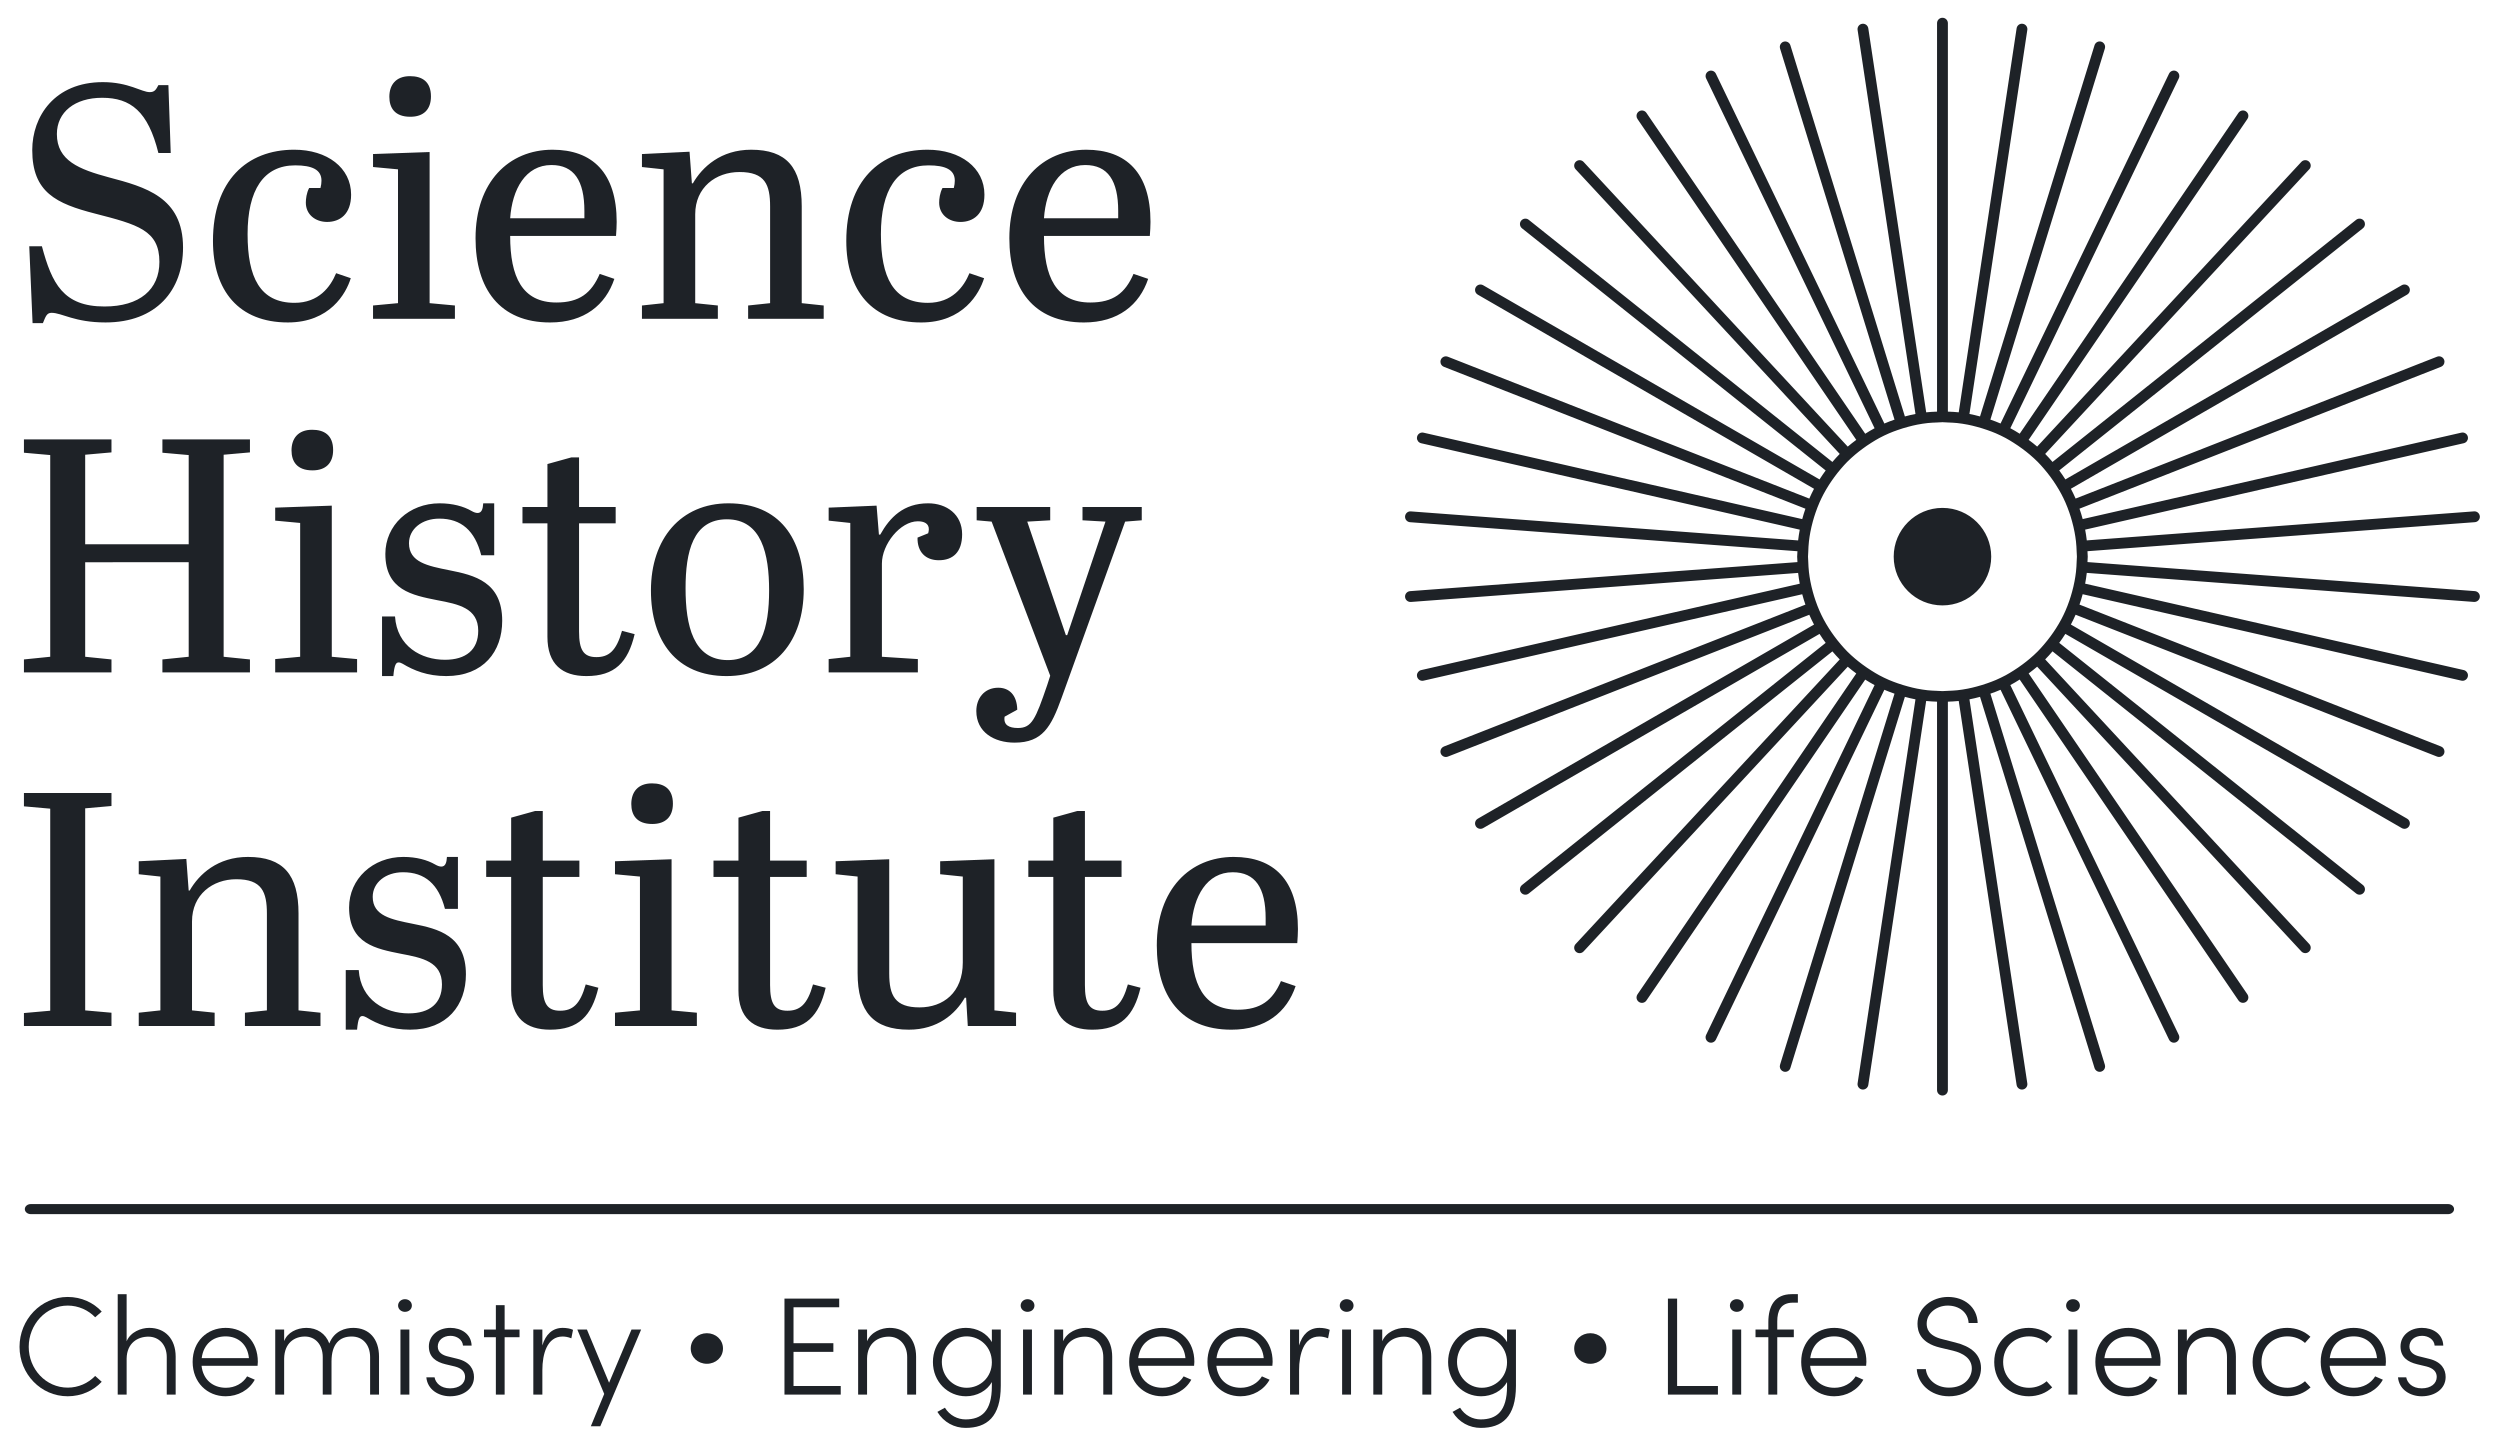 <?xml version="1.0" encoding="UTF-8" standalone="no"?>
<!-- Created with Inkscape (http://www.inkscape.org/) -->

<svg
   version="1.1"
   id="svg18"
   width="768"
   height="444"
   viewBox="0 0 768 444"
   sodipodi:docname="SHI_Primary_433.eps"
   xmlns:inkscape="http://www.inkscape.org/namespaces/inkscape"
   xmlns:sodipodi="http://sodipodi.sourceforge.net/DTD/sodipodi-0.dtd"
   xmlns="http://www.w3.org/2000/svg"
   xmlns:svg="http://www.w3.org/2000/svg">
  <defs
     id="defs22" />
  <sodipodi:namedview
     id="namedview20"
     pagecolor="#ffffff"
     bordercolor="#000000"
     borderopacity="0.25"
     inkscape:showpageshadow="2"
     inkscape:pageopacity="0.0"
     inkscape:pagecheckerboard="0"
     inkscape:deskcolor="#d1d1d1"
     showgrid="false" />
  <g
     id="g26"
     inkscape:groupmode="layer"
     inkscape:label="Page 1"
     transform="matrix(1.333,0,0,-1.333,0,444)">
    <g
       id="g28"
       transform="scale(0.1)">
      <path
         d="m 367.367,2727.29 c 0,72.87 -49.879,85.92 -148.062,111.23 -89.731,23.03 -144.977,49.11 -144.977,146.52 0,77.5 51.391,156.52 162.633,156.52 59.844,0 88.984,-23.05 108.152,-23.05 11.512,0 14.571,6.14 19.938,16.14 h 23.027 l 5.371,-156.49 h -28.398 c -23.766,95.87 -63.672,127.32 -129.633,127.32 -62.906,0 -104.328,-32.96 -104.328,-83.61 0,-61.37 51.39,-81.3 119.668,-99.73 83.613,-22.23 171.058,-45.25 171.058,-161.83 0,-98.21 -61.363,-172.6 -178.714,-172.6 -71.36,0 -100.5,22.22 -124.293,22.22 -11.485,0 -13.801,-9.2 -19.942,-23.79 H 75.07 l -7.656,177.22 H 96.555 C 119.578,2677.44 145.66,2624.5 240.785,2624.5 c 81.332,0 126.582,39.14 126.582,102.79 m 203.227,63.67 c 0,-98.95 28.367,-158.03 108.152,-158.03 55.992,0 82.844,36.85 95.871,68.3 l 33.766,-11.51 c -10.742,-35.28 -48.336,-102.01 -144.977,-102.01 -112.781,0 -172.601,72.84 -172.601,187.91 0,138.09 77.472,210.2 187.172,210.2 75.929,0 131.175,-41.43 131.175,-103.56 0,-45.25 -26.082,-62.9 -55.246,-62.9 -26.851,0 -49.078,16.88 -49.078,44.48 0,8.45 1.516,22.25 7.656,33.76 h 26.082 c 1.543,6.14 2.313,11.51 2.313,16.88 0,25.31 -21.481,35.28 -60.617,35.28 -72.875,0 -109.668,-56.76 -109.668,-158.8 m 419.504,189.49 v -348.26 l 58.302,-5.37 v -30.68 H 859.691 v 30.68 l 57.536,5.37 v 308.38 l -57.536,5.36 v 29.91 z m -45.25,174.88 c 27.625,0 48.336,-12.26 48.336,-46.79 0,-29.88 -16.883,-46.79 -47.563,-46.79 -36.055,0 -48.336,20.73 -48.336,46.04 0,26.86 14.598,47.54 47.563,47.54 m 328.292,-169.51 c 92.07,0 148.06,-52.94 148.06,-166.46 0,-9.97 -0.77,-21.48 -1.54,-32.23 h -243.93 c 0,-94.35 27.62,-153.43 106.61,-153.43 52.93,0 80.56,21.48 99.75,65.99 l 33.74,-11.51 c -19.97,-59.82 -69.05,-100.47 -148.06,-100.47 -116.58,0 -171.83,78.24 -171.83,194.05 0,129.67 76.73,204.06 177.2,204.06 m 73.64,-158.03 v 16.88 c 0,69.81 -23.76,105.87 -75.93,105.87 -59.84,0 -90.52,-56.02 -95.12,-122.75 z m 242.34,153.42 5.37,-72.87 h 2.31 c 21.48,37.59 64.42,77.48 134.24,77.48 81.3,0 116.61,-40.66 116.61,-130.41 v -223.22 l 50.62,-5.37 v -30.68 h -174.15 v 30.68 l 50.65,5.37 v 222.45 c 0,50.65 -11.51,79.78 -70.58,79.78 -54.45,0 -102.02,-35.28 -102.02,-97.41 v -204.82 l 52.17,-5.37 v -30.68 h -174.92 v 30.68 l 49.88,5.37 v 308.38 l -49.88,5.36 v 29.91 z m 441.01,-190.25 c 0,-98.95 28.4,-158.03 108.16,-158.03 56.02,0 82.84,36.85 95.9,68.3 l 33.73,-11.51 c -10.74,-35.28 -48.3,-102.01 -144.97,-102.01 -112.76,0 -172.6,72.84 -172.6,187.91 0,138.09 77.47,210.2 187.17,210.2 75.96,0 131.18,-41.43 131.18,-103.56 0,-45.25 -26.09,-62.9 -55.22,-62.9 -26.86,0 -49.11,16.88 -49.11,44.48 0,8.45 1.54,22.25 7.68,33.76 h 26.09 c 1.51,6.14 2.28,11.51 2.28,16.88 0,25.31 -21.48,35.28 -60.59,35.28 -72.87,0 -109.7,-56.76 -109.7,-158.8 m 473.24,194.86 c 92.05,0 148.04,-52.94 148.04,-166.46 0,-9.97 -0.75,-21.48 -1.55,-32.23 h -243.93 c 0,-94.35 27.63,-153.43 106.64,-153.43 52.94,0 80.53,21.48 99.73,65.99 l 33.74,-11.51 c -19.94,-59.82 -69.05,-100.47 -148.04,-100.47 -116.61,0 -171.85,78.24 -171.85,194.05 0,129.67 76.73,204.06 177.22,204.06 m 73.62,-158.03 v 16.88 c 0,69.81 -23.77,105.87 -75.93,105.87 -59.82,0 -90.53,-56.02 -95.13,-122.75 z M 196.309,2076.54 h 238.558 v 205.57 l -60.59,5.37 v 30.71 h 201.739 v -29.94 l -60.618,-5.37 v -465.61 l 60.618,-6.17 v -29.91 H 374.277 v 29.91 l 60.59,6.17 v 217.85 H 196.309 v -217.85 l 60.589,-6.17 v -29.91 H 55.16 v 29.91 l 60.59,6.17 v 464.84 l -60.59,5.37 v 30.71 H 256.898 v -29.94 l -60.589,-5.37 z m 568.308,88.99 v -348.26 l 58.309,-5.37 v -30.71 H 634.211 v 30.71 l 57.535,5.37 v 308.38 l -57.535,5.34 v 29.94 z m -45.246,174.89 c 27.621,0 48.332,-12.26 48.332,-46.8 0,-29.91 -16.883,-46.79 -47.562,-46.79 -36.051,0 -48.336,20.74 -48.336,46.05 0,26.82 14.57,47.54 47.566,47.54 M 880.43,1910.09 h 29.91 c 4.598,-69.05 60.59,-99.76 115.04,-99.76 48.33,0 76.73,23.05 76.73,66.76 0,52.16 -45.25,61.36 -94.36,70.56 -57.531,11.54 -119.664,23.03 -119.664,106.64 0,65.99 54.449,116.61 125.034,116.61 29.91,0 55.22,-6.91 73.65,-17.65 5.37,-3.09 9.97,-4.6 13.8,-4.6 9.2,0 12.28,8.45 13.05,22.25 h 25.31 v -119.67 h -29.91 c -14.57,56.77 -46.02,84.39 -96.67,84.39 -39.877,0 -69.815,-23.8 -69.815,-56.76 0,-43.74 42.965,-52.19 92.845,-62.16 58.3,-11.51 121.98,-26.86 121.98,-116.58 0,-70.59 -43,-127.35 -128.9,-127.35 -43.733,0 -75.155,13.05 -100.495,28.36 -3.055,1.55 -6.113,3.09 -9.199,3.09 -6.141,0 -9.969,-5.37 -12.282,-31.45 H 880.43 Z m 381.17,214.76 h -57.53 v 37.6 h 57.53 v 98.98 l 55.25,15.34 h 17.62 v -114.32 h 84.39 v -37.6 h -84.39 v -249.3 c 0,-42.17 9.97,-59.08 39.91,-59.08 28.37,0 46.02,13.83 59.08,60.62 l 29.13,-7.68 c -15.34,-65.19 -46.02,-96.64 -111.23,-96.64 -55.22,0 -89.76,26.85 -89.76,90.5 z m 417.27,46.05 c 117.36,0 173.38,-81.33 173.38,-197.91 0,-119.67 -65.96,-200.22 -177.97,-200.22 -115.07,0 -174.15,80.55 -174.15,197.14 0,119.66 69.05,200.99 178.74,200.99 m -3.82,-36.82 c -78.25,0 -95.13,-75.19 -95.13,-158.8 0,-85.91 17.63,-165.69 97.41,-165.69 76.7,0 95.13,75.19 95.13,160.32 0,83.61 -16.88,164.17 -97.41,164.17 m 440.21,-322.18 v -30.71 H 1909.7 v 30.71 l 49.85,5.37 v 308.38 l -49.85,5.34 v 29.94 l 110.46,4.6 5.37,-66.73 h 3.06 c 22.26,39.88 53.71,72.1 110.47,72.1 42.19,0 78.24,-25.31 78.24,-71.36 0,-41.42 -21.48,-59.82 -53.7,-59.82 -30.68,0 -49.85,19.17 -49.08,52.16 l 24.54,9.97 c 0.77,3.06 1.54,6.15 1.54,9.2 0,13.8 -11.51,18.43 -25.34,18.43 -40.65,0 -82.84,-52.94 -82.84,-97.41 v -214.8 z m 135.51,350.55 h 169.51 v -30.69 l -52.93,-3.05 89.01,-261.62 h 3.06 l 88.21,261.62 -52.93,3.05 v 30.69 h 136.55 v -30.69 l -38.34,-3.05 -146.55,-406.59 c -23.76,-65.96 -43.7,-102.76 -108.15,-102.76 -46.79,0 -88.21,23.77 -88.21,72.88 0,28.36 17.65,53.67 50.62,53.67 24.54,0 42.96,-16.11 43.73,-50.62 l -29.17,-16.11 c -3.05,-19.17 9.98,-26.08 30.71,-26.08 32.2,0 40.65,20.71 67.48,98.95 l 6.91,21.49 -135,355.17 -34.51,3.05 z M 115.75,1467.2 l -60.59,5.37 v 30.68 H 256.898 v -29.91 l -60.589,-5.37 v -465.64 l 60.589,-5.369 v -30.68 H 55.16 v 29.91 l 60.59,5.369 z m 313.695,-115.84 5.368,-72.87 h 2.316 c 21.48,37.59 64.418,77.5 134.234,77.5 81.301,0 116.61,-40.65 116.61,-130.44 v -223.22 l 50.621,-5.369 v -30.68 H 564.449 v 30.68 l 50.649,5.369 v 222.48 c 0,50.62 -11.512,79.76 -70.586,79.76 -54.449,0 -102.016,-35.28 -102.016,-97.42 v -204.82 l 52.164,-5.369 v -30.68 H 319.746 v 30.68 l 49.879,5.369 v 308.38 l -49.879,5.37 v 29.91 z m 367.371,-256.19 h 29.911 c 4.625,-69.04 60.617,-99.748 115.066,-99.748 48.332,0 76.727,23.018 76.727,66.728 0,52.19 -45.278,61.39 -94.356,70.59 -57.531,11.51 -119.664,23.02 -119.664,106.61 0,65.99 54.449,116.64 125.035,116.64 29.91,0 55.223,-6.94 73.645,-17.66 5.37,-3.08 9.97,-4.6 13.8,-4.6 9.2,0 12.28,8.43 13.03,22.26 h 25.31 v -119.67 h -29.91 c -14.57,56.73 -46.023,84.36 -96.644,84.36 -39.911,0 -69.817,-23.77 -69.817,-56.76 0,-43.74 42.961,-52.17 92.813,-62.14 58.308,-11.51 121.978,-26.85 121.978,-116.58 0,-70.59 -42.96,-127.348 -128.865,-127.348 -43.734,0 -75.187,13.027 -100.496,28.367 -3.086,1.543 -6.141,3.082 -9.199,3.082 -6.141,0 -9.969,-5.391 -12.282,-31.449 h -26.082 z m 381.194,214.77 h -57.53 v 37.59 h 57.53 v 98.96 l 55.22,15.34 h 17.63 v -114.3 h 84.38 v -37.59 h -84.38 v -249.31 c 0,-42.19 10,-59.07 39.91,-59.07 28.39,0 46.02,13.8 59.07,60.59 l 29.14,-7.66 c -15.34,-65.189 -46.02,-96.638 -111.24,-96.638 -55.22,0 -89.73,26.847 -89.73,90.498 z m 369.69,40.68 v -348.29 l 58.3,-5.369 v -30.68 h -188.71 v 30.68 l 57.53,5.369 v 308.38 l -57.53,5.37 v 29.91 z m -45.25,174.88 c 27.59,0 48.33,-12.25 48.33,-46.79 0,-29.91 -16.88,-46.79 -47.56,-46.79 -36.08,0 -48.34,20.71 -48.34,46.02 0,26.85 14.57,47.56 47.57,47.56 m 199.39,-215.56 h -57.53 v 37.59 h 57.53 v 98.96 l 55.25,15.34 h 17.63 v -114.3 h 84.38 v -37.59 h -84.38 v -249.31 c 0,-42.19 9.97,-59.07 39.91,-59.07 28.36,0 46.02,13.8 59.04,60.59 l 29.17,-7.66 c -15.34,-65.189 -46.02,-96.638 -111.24,-96.638 -55.25,0 -89.76,26.847 -89.76,90.498 z m 347.46,-222.45 c 0,-50.65 13.06,-78.27 69.82,-78.27 54.48,0 99.73,33.76 99.73,103.58 v 197.91 l -52.17,5.37 v 29.91 l 125.04,4.63 v -348.29 l 49.85,-5.369 v -30.68 h -111.21 l -3.86,65.219 h -3.05 c -21.49,-37.602 -62.91,-73.648 -128.87,-73.648 -81.33,0 -118.15,40.648 -118.15,130.378 v 222.48 l -50.62,5.37 v 29.91 l 123.49,4.63 z m 378.14,222.45 h -57.56 v 37.59 h 57.56 v 98.96 l 55.22,15.34 h 17.63 v -114.3 h 84.41 v -37.59 h -84.41 v -249.31 c 0,-42.19 9.97,-59.07 39.91,-59.07 28.36,0 46.02,13.8 59.07,60.59 l 29.14,-7.66 c -15.34,-65.189 -46.02,-96.638 -111.24,-96.638 -55.22,0 -89.73,26.847 -89.73,90.498 z m 415.71,46.05 c 92.07,0 148.06,-52.94 148.06,-166.46 0,-10 -0.77,-21.48 -1.54,-32.25 h -243.93 c 0,-94.36 27.62,-153.41 106.61,-153.41 52.93,0 80.56,21.46 99.75,65.99 l 33.74,-11.54 c -19.94,-59.82 -69.05,-100.468 -148.06,-100.468 -116.58,0 -171.83,78.248 -171.83,194.078 0,129.64 76.73,204.06 177.2,204.06 m 73.64,-158.06 v 16.91 c 0,69.79 -23.76,105.84 -75.93,105.84 -59.84,0 -90.52,-55.99 -95.12,-122.75 z m 2738.8,-653.578 v 0 c 0,6.418 -6.14,11.617 -13.71,11.617 H 70.941 c -7.574,0 -13.715,-5.199 -13.715,-11.617 0,-6.391 6.141,-11.602 13.715,-11.602 H 5641.88 c 7.57,0 13.71,5.211 13.71,11.602 m 47.84,1424.208 -892.69,66.92 c 0.17,4.19 0.64,8.29 0.64,12.5 0,4.25 -0.47,8.35 -0.64,12.54 l 892.69,66.89 c 6.56,0.5 11.57,5.98 11.57,12.42 0,0.33 0,0.64 -0.03,0.97 -0.52,6.88 -6.55,12.17 -13.38,11.54 l -892.45,-66.9 c -0.93,8.37 -2.23,16.63 -3.77,24.79 l 872.53,199.15 c 5.79,1.32 9.7,6.47 9.7,12.17 0,0.91 -0.09,1.87 -0.31,2.78 -1.54,6.69 -8.23,11.02 -14.95,9.39 l -872.67,-199.17 c -2.18,8.12 -4.6,16.11 -7.35,23.96 l 833.2,326.99 c 4.93,1.96 7.93,6.67 7.93,11.68 0,1.52 -0.27,3.06 -0.85,4.54 -2.54,6.42 -9.81,9.59 -16.2,7.05 l -833.03,-326.94 c -3.36,7.69 -7,15.23 -10.88,22.62 l 775.01,447.43 c 3.99,2.31 6.22,6.5 6.22,10.82 0,2.12 -0.52,4.27 -1.68,6.23 -3.44,5.97 -11.1,8.04 -17.05,4.57 l -775.2,-447.55 c -4.46,7.11 -9.2,13.97 -14.16,20.69 l 699.88,558.09 c 3.11,2.48 4.71,6.12 4.71,9.81 0,2.72 -0.91,5.45 -2.73,7.74 -4.27,5.4 -12.17,6.25 -17.54,1.98 l -699.79,-558.04 c -5.46,6.33 -10.96,12.64 -16.89,18.54 l 608.61,655.97 c 2.26,2.37 3.36,5.43 3.36,8.45 0,3.37 -1.35,6.7 -4.02,9.18 -4.99,4.68 -12.89,4.4 -17.63,-0.66 l -608.8,-656.12 c -6.33,5.46 -12.91,10.58 -19.66,15.54 l 504.25,739.61 c 1.49,2.15 2.18,4.6 2.18,7 0,4.02 -1.9,7.93 -5.46,10.36 -5.62,3.85 -13.41,2.45 -17.35,-3.31 l -504.22,-739.53 c -7.05,4.43 -14.18,8.78 -21.59,12.72 l 388.24,806.24 c 0.86,1.76 1.24,3.61 1.24,5.42 0,4.63 -2.59,9.09 -7.05,11.24 -6.11,3.03 -13.66,0.41 -16.66,-5.81 l -388.3,-806.27 c -7.63,3.34 -15.48,6.23 -23.41,8.98 l 263.84,855.32 c 0.39,1.21 0.55,2.45 0.55,3.69 0,5.34 -3.41,10.27 -8.78,11.92 -6.64,2.18 -13.61,-1.65 -15.62,-8.26 L 4563.12,2371.1 c -8.04,2.17 -16.14,4.18 -24.4,5.72 l 133.38,884.98 c 0.11,0.61 0.17,1.24 0.17,1.85 0,6.09 -4.47,11.43 -10.66,12.34 -6.78,1.15 -13.17,-3.64 -14.19,-10.49 l -133.38,-884.9 c -8.23,0.91 -16.61,1.29 -25.01,1.6 v 895.19 c 0,6.89 -5.59,12.48 -12.5,12.48 -6.91,0 -12.48,-5.59 -12.48,-12.48 V 2382.2 c -8.4,-0.31 -16.8,-0.69 -25,-1.6 l -133.41,884.9 c -1.02,6.82 -7.38,11.51 -14.19,10.49 -6.19,-0.91 -10.63,-6.25 -10.63,-12.34 0,-0.61 0.06,-1.24 0.14,-1.85 l 133.38,-884.98 c -8.26,-1.54 -16.36,-3.55 -24.4,-5.72 l -263.87,855.34 c -2.01,6.61 -8.98,10.3 -15.59,8.26 -5.37,-1.65 -8.81,-6.58 -8.81,-11.92 0,-1.24 0.16,-2.48 0.55,-3.69 l 263.84,-855.32 c -7.93,-2.75 -15.81,-5.64 -23.41,-8.98 l -388.3,806.27 c -3,6.22 -10.52,8.81 -16.66,5.81 -4.46,-2.15 -7.08,-6.61 -7.08,-11.24 0,-1.81 0.39,-3.69 1.24,-5.42 l 388.27,-806.24 c -7.4,-3.94 -14.54,-8.29 -21.59,-12.72 l -504.25,739.53 c -3.88,5.76 -11.65,7.16 -17.32,3.31 -3.58,-2.43 -5.48,-6.34 -5.48,-10.36 0,-2.4 0.71,-4.85 2.17,-7 l 504.28,-739.61 c -6.72,-4.96 -13.33,-10.08 -19.66,-15.54 l -608.8,656.12 c -4.74,5.09 -12.61,5.34 -17.65,0.66 -2.65,-2.48 -4,-5.81 -4,-9.18 0,-3.02 1.1,-6.08 3.34,-8.45 l 608.63,-655.95 c -5.9,-5.92 -11.41,-12.23 -16.89,-18.56 l -699.79,558.04 c -5.34,4.35 -13.22,3.42 -17.51,-1.98 -1.85,-2.29 -2.76,-5.02 -2.76,-7.74 0,-3.69 1.63,-7.33 4.71,-9.81 l 699.88,-558.09 c -4.96,-6.72 -9.7,-13.58 -14.16,-20.66 l -775.2,447.52 c -5.95,3.44 -13.61,1.4 -17.05,-4.57 -1.15,-1.96 -1.68,-4.11 -1.68,-6.23 0,-4.32 2.26,-8.51 6.25,-10.82 l 774.98,-447.43 c -3.88,-7.39 -7.52,-14.9 -10.88,-22.62 l -833,326.94 c -6.39,2.54 -13.67,-0.63 -16.23,-7.05 -0.57,-1.51 -0.85,-3.05 -0.85,-4.59 0,-4.99 3,-9.7 7.93,-11.63 l 833.2,-326.99 c -2.75,-7.85 -5.17,-15.84 -7.35,-23.96 l -872.67,199.17 c -6.77,1.63 -13.44,-2.7 -14.95,-9.39 -0.22,-0.91 -0.33,-1.87 -0.33,-2.78 0,-5.7 3.94,-10.85 9.72,-12.17 l 872.53,-199.15 c -1.54,-8.16 -2.84,-16.42 -3.77,-24.79 l -892.45,66.9 c -6.94,0.66 -12.83,-4.66 -13.38,-11.54 -0.03,-0.33 -0.03,-0.64 -0.03,-0.97 0,-6.44 5.01,-11.92 11.57,-12.42 l 892.69,-66.89 c -0.17,-4.19 -0.63,-8.29 -0.63,-12.54 0,-4.21 0.46,-8.31 0.63,-12.5 l -892.69,-66.92 c -6.56,-0.5 -11.57,-5.98 -11.57,-12.43 0,-0.33 0,-0.63 0.03,-0.96 0.55,-6.88 6.47,-11.92 13.38,-11.54 l 892.45,66.93 c 0.93,-8.38 2.23,-16.64 3.77,-24.82 l -872.53,-199.15 c -5.78,-1.32 -9.72,-6.47 -9.72,-12.17 0,-0.94 0.11,-1.87 0.33,-2.78 1.51,-6.7 8.15,-10.99 14.95,-9.39 l 872.67,199.17 c 2.18,-8.12 4.6,-16.08 7.35,-23.96 l -833.2,-326.97 c -4.93,-1.95 -7.93,-6.66 -7.93,-11.67 0,-1.52 0.28,-3.06 0.85,-4.55 2.56,-6.42 9.84,-9.58 16.23,-7.05 l 833,326.91 c 3.36,-7.68 7,-15.23 10.88,-22.61 l -774.98,-447.43 c -3.99,-2.29 -6.25,-6.5 -6.25,-10.82 0,-2.12 0.53,-4.27 1.68,-6.23 3.42,-5.97 11.05,-8.01 17.05,-4.57 l 775.2,447.54 c 4.43,-7.07 9.17,-13.96 14.16,-20.65 l -699.88,-558.12 c -3.08,-2.48 -4.71,-6.12 -4.71,-9.78 0,-2.75 0.91,-5.48 2.76,-7.77 4.29,-5.42 12.17,-6.28 17.51,-1.98 l 699.79,558.04 c 5.46,-6.34 10.97,-12.64 16.89,-18.56 l -608.63,-655.92 c -2.24,-2.4 -3.34,-5.46 -3.34,-8.49 0,-3.36 1.35,-6.69 4,-9.17 5.04,-4.71 12.94,-4.43 17.65,0.66 l 608.8,656.12 c 6.33,-5.46 12.91,-10.55 19.66,-15.54 l -504.28,-739.61 c -1.46,-2.15 -2.17,-4.6 -2.17,-7 0,-4.02 1.9,-7.93 5.48,-10.36 5.67,-3.88 13.44,-2.45 17.32,3.31 l 504.25,739.53 c 7.05,-4.43 14.19,-8.78 21.59,-12.69 L 3931.85,945.762 c -0.85,-1.762 -1.24,-3.614 -1.24,-5.43 0,-4.621 2.62,-9.082 7.08,-11.23 6.11,-3.063 13.66,-0.391 16.66,5.808 l 388.28,806.27 c 7.62,-3.34 15.5,-6.2 23.43,-8.98 L 4102.22,876.879 c -0.39,-1.207 -0.55,-2.449 -0.55,-3.688 0,-5.339 3.44,-10.25 8.81,-11.929 6.56,-2.063 13.55,1.679 15.59,8.269 l 263.87,855.339 c 8.04,-2.15 16.14,-4.18 24.4,-5.73 L 4280.96,834.16 c -0.08,-0.601 -0.14,-1.238 -0.14,-1.84 0,-6.09 4.44,-11.429 10.63,-12.34 6.56,-1.019 13.14,3.661 14.19,10.489 l 133.38,884.901 c 8.23,-0.91 16.61,-1.27 25.03,-1.6 V 818.582 c 0,-6.891 5.57,-12.48 12.48,-12.48 6.91,0 12.5,5.589 12.5,12.48 v 895.188 c 8.4,0.33 16.78,0.69 25.01,1.6 l 133.38,-884.901 c 1.05,-6.848 7.69,-11.617 14.19,-10.489 6.19,0.911 10.66,6.25 10.66,12.34 0,0.602 -0.06,1.239 -0.17,1.84 l -133.38,884.98 c 8.29,1.55 16.36,3.58 24.4,5.73 l 263.87,-855.339 c 2.04,-6.59 9.09,-10.39 15.62,-8.269 5.37,1.679 8.78,6.59 8.78,11.929 0,1.239 -0.16,2.481 -0.55,3.688 L 4587.03,1732.2 c 7.9,2.78 15.75,5.64 23.41,8.98 l 388.27,-806.27 c 3,-6.199 10.58,-8.871 16.66,-5.808 4.46,2.148 7.05,6.609 7.05,11.23 0,1.816 -0.38,3.668 -1.24,5.43 l -388.24,806.268 c 7.41,3.91 14.54,8.26 21.59,12.72 l 504.22,-739.56 c 3.94,-5.76 11.73,-7.19 17.35,-3.31 3.56,2.43 5.46,6.34 5.46,10.36 0,2.4 -0.69,4.85 -2.18,7 l -504.22,739.61 c 6.72,4.99 13.3,10.11 19.63,15.56 l 608.8,-656.14 c 4.71,-5.09 12.64,-5.37 17.63,-0.66 2.67,2.48 4.02,5.81 4.02,9.17 0,3.03 -1.1,6.09 -3.36,8.49 l -608.61,655.94 c 5.93,5.9 11.43,12.2 16.89,18.54 l 699.79,-558.04 c 5.37,-4.35 13.27,-3.44 17.54,1.98 1.82,2.29 2.73,5.02 2.73,7.77 0,3.66 -1.6,7.3 -4.71,9.78 l -699.88,558.12 c 4.99,6.72 9.7,13.58 14.16,20.65 l 775.2,-447.54 c 5.98,-3.47 13.63,-1.43 17.05,4.57 1.16,1.96 1.68,4.11 1.68,6.23 0,4.32 -2.23,8.53 -6.22,10.82 l -775.01,447.46 c 3.88,7.35 7.52,14.9 10.88,22.58 l 833.03,-326.91 c 6.39,-2.53 13.66,0.63 16.2,7.05 0.58,1.52 0.85,3.06 0.85,4.6 0,4.99 -3,9.7 -7.93,11.62 l -833.2,327 c 2.75,7.85 5.17,15.84 7.35,23.93 l 872.67,-199.17 c 6.75,-1.63 13.41,2.69 14.95,9.39 0.22,0.91 0.31,1.84 0.31,2.78 0,5.7 -3.91,10.85 -9.7,12.17 l -872.53,199.15 c 1.54,8.18 2.84,16.44 3.77,24.82 l 892.45,-66.93 c 6.77,-0.33 12.86,4.66 13.38,11.54 0.03,0.33 0.03,0.63 0.03,0.96 0,6.45 -5.01,11.93 -11.57,12.43 m -919.24,43.87 c -0.82,-7.13 -1.95,-14.13 -3.25,-21.1 -1.51,-8.26 -3.49,-16.33 -5.67,-24.34 -1.87,-6.89 -3.94,-13.66 -6.25,-20.36 -2.76,-7.9 -5.68,-15.72 -9.04,-23.32 -2.86,-6.5 -5.95,-12.92 -9.25,-19.2 -3.91,-7.41 -8.18,-14.51 -12.64,-21.54 -3.83,-6.03 -7.85,-11.84 -12.06,-17.57 -4.96,-6.72 -10.09,-13.27 -15.54,-19.55 -4.65,-5.37 -9.33,-10.74 -14.35,-15.78 -5.86,-5.93 -12.09,-11.46 -18.42,-16.86 -5.4,-4.63 -11.02,-8.95 -16.72,-13.19 -6.66,-4.99 -13.52,-9.7 -20.6,-14.13 -6.03,-3.77 -12.06,-7.55 -18.34,-10.91 -7.33,-3.91 -14.85,-7.52 -22.5,-10.85 -6.5,-2.81 -13.22,-5.2 -19.94,-7.6 -7.82,-2.78 -15.78,-5.2 -23.85,-7.35 -6.86,-1.82 -13.75,-3.58 -20.77,-4.93 -8.12,-1.57 -16.36,-2.89 -24.68,-3.8 -7.02,-0.75 -14.15,-0.99 -21.29,-1.3 -4.18,-0.16 -8.29,-0.63 -12.5,-0.63 -4.21,0 -8.32,0.47 -12.48,0.63 -7.16,0.31 -14.29,0.55 -21.31,1.3 -8.32,0.91 -16.55,2.23 -24.65,3.77 -7.05,1.35 -13.91,3.14 -20.77,4.96 -8.1,2.15 -16.05,4.57 -23.9,7.35 -6.72,2.4 -13.42,4.79 -19.92,7.6 -7.65,3.33 -15.17,6.94 -22.5,10.85 -6.28,3.36 -12.31,7.14 -18.34,10.91 -7.08,4.43 -13.91,9.14 -20.6,14.1 -5.7,4.27 -11.32,8.59 -16.72,13.19 -6.33,5.43 -12.56,10.96 -18.42,16.89 -5.02,5.04 -9.7,10.41 -14.35,15.78 -5.46,6.28 -10.58,12.83 -15.54,19.55 -4.21,5.73 -8.23,11.54 -12.06,17.54 -4.43,7.03 -8.73,14.16 -12.61,21.54 -3.33,6.31 -6.39,12.7 -9.28,19.23 -3.36,7.6 -6.28,15.39 -9.04,23.3 -2.31,6.69 -4.4,13.49 -6.28,20.38 -2.14,8.01 -4.13,16.08 -5.67,24.34 -1.29,6.97 -2.4,13.97 -3.22,21.1 -0.94,8.18 -1.38,16.52 -1.65,24.92 -0.14,3.56 -0.55,7.05 -0.55,10.63 0,3.61 0.41,7.11 0.55,10.66 0.27,8.4 0.71,16.72 1.65,24.93 0.82,7.1 1.93,14.13 3.22,21.09 1.54,8.24 3.53,16.31 5.67,24.32 1.88,6.89 3.97,13.69 6.28,20.38 2.76,7.91 5.68,15.7 9.04,23.3 2.89,6.53 5.95,12.95 9.28,19.23 3.88,7.38 8.18,14.51 12.64,21.53 3.8,6.01 7.85,11.85 12.06,17.57 4.93,6.73 10.05,13.25 15.51,19.56 4.68,5.37 9.33,10.74 14.35,15.78 5.86,5.89 12.09,11.43 18.42,16.86 5.4,4.62 11.02,8.95 16.75,13.19 6.66,4.96 13.49,9.69 20.57,14.1 6.03,3.77 12.06,7.55 18.34,10.9 7.33,3.92 14.85,7.52 22.5,10.85 6.5,2.84 13.22,5.24 19.94,7.61 7.83,2.78 15.78,5.2 23.88,7.35 6.86,1.82 13.72,3.61 20.77,4.96 8.12,1.54 16.33,2.86 24.67,3.77 7,0.77 14.13,0.99 21.29,1.29 4.16,0.17 8.27,0.64 12.48,0.64 4.21,0 8.32,-0.47 12.5,-0.64 7.14,-0.3 14.27,-0.55 21.29,-1.29 8.32,-0.91 16.56,-2.23 24.68,-3.77 7.02,-1.35 13.88,-3.14 20.74,-4.96 8.1,-2.15 16.06,-4.57 23.88,-7.35 6.72,-2.4 13.44,-4.77 19.94,-7.61 7.65,-3.33 15.17,-6.93 22.5,-10.85 6.28,-3.35 12.31,-7.13 18.34,-10.9 7.08,-4.44 13.91,-9.14 20.6,-14.1 5.7,-4.24 11.32,-8.57 16.72,-13.19 6.33,-5.43 12.56,-10.97 18.42,-16.89 5.02,-5.04 9.7,-10.41 14.35,-15.78 5.45,-6.28 10.58,-12.83 15.51,-19.53 4.21,-5.72 8.26,-11.56 12.06,-17.57 4.46,-7.02 8.76,-14.15 12.64,-21.53 3.33,-6.28 6.39,-12.7 9.28,-19.23 3.36,-7.6 6.28,-15.39 9.04,-23.3 2.31,-6.69 4.38,-13.49 6.25,-20.38 2.18,-8.01 4.16,-16.08 5.67,-24.32 1.3,-6.96 2.43,-13.99 3.25,-21.09 0.94,-8.21 1.38,-16.53 1.65,-24.93 0.11,-3.55 0.56,-7.05 0.56,-10.66 0,-3.58 -0.45,-7.07 -0.56,-10.63 -0.27,-8.4 -0.71,-16.74 -1.65,-24.92 m -307.66,147.92 c -62.05,0 -112.37,-50.32 -112.37,-112.37 0,-62.05 50.32,-112.36 112.37,-112.36 62.05,0 112.37,50.31 112.37,112.36 0,62.05 -50.32,112.37 -112.37,112.37"
         style="fill:#1e2227;fill-opacity:1;fill-rule:nonzero;stroke:none"
         id="path30" />
      <path
         d="m 45,226.98 c 0,62.602 49.105,114.918 111.074,114.918 31.149,0 59.102,-12.828 78.356,-33.679 l -15.094,-13.16 c -15.727,16.363 -38.531,26.961 -63.262,26.961 -50.402,0 -89.867,-43.68 -89.867,-95.04 0,-51.371 39.465,-94.058 89.867,-94.058 24.731,0 47.203,10.277 63.262,26.969 l 15.094,-13.5 C 215.176,125.84 187.223,113.012 156.074,113.012 94.106,113.012 45,164.371 45,226.98"
         style="fill:#1e2227;fill-opacity:1;fill-rule:nonzero;stroke:none"
         id="path32" />
      <path
         d="m 404.84,204.18 v -87.328 h -20.547 v 86.367 c 0,28.89 -18.285,47.203 -42.387,47.203 -24.07,0 -49.433,-14.133 -50.07,-50.402 v -83.168 h -20.57 v 231.48 h 20.57 V 239.82 c 8.98,21.512 33.383,30.821 52,30.821 36.297,0 61.004,-25.039 61.004,-66.461"
         style="fill:#1e2227;fill-opacity:1;fill-rule:nonzero;stroke:none"
         id="path34" />
      <path
         d="M 593.578,183.309 H 464.492 c 3.528,-32.11 26.028,-50.727 56.211,-50.727 20.547,0 38.832,9.969 48.805,26.328 l 17.652,-7.711 C 573.996,127.129 548.301,113 520.043,113 c -42.387,0 -76.098,31.781 -76.098,79.32 0,47.5 33.711,78.321 76.098,78.321 42.715,0 74.168,-30.821 74.168,-78.321 0,-2.898 -0.301,-6.121 -0.633,-9.011 m -19.91,17.652 c -2.895,31.148 -24.402,50.098 -53.625,50.098 -29.523,0 -51.063,-17.977 -55.219,-50.098 h 108.844"
         style="fill:#1e2227;fill-opacity:1;fill-rule:nonzero;stroke:none"
         id="path36" />
      <path
         d="m 873.48,204.18 v -87.328 h -20.542 v 86.367 c 0,28.89 -17.325,47.5 -42.059,47.5 -28.258,0.332 -46.875,-17.321 -46.875,-57.449 v -76.418 h -20.215 v 86.367 c 0,29.222 -17.351,47.5 -41.09,47.5 -24.097,0 -47.207,-14.758 -47.867,-50.699 v -83.168 h -20.547 v 149.929 h 20.547 v -26.633 c 7.41,19.883 29.223,30.493 51.391,30.493 24.074,0 44.289,-12.84 52.66,-35.969 11.539,29.547 37.539,35.969 55.219,35.969 36.273,0 59.378,-25.039 59.378,-66.461"
         style="fill:#1e2227;fill-opacity:1;fill-rule:nonzero;stroke:none"
         id="path38" />
      <path
         d="m 917.402,322.012 c 0,8.679 7.407,14.758 15.727,14.758 8.976,0 16.055,-6.079 16.055,-14.758 0,-8.34 -7.079,-14.43 -16.055,-14.43 -8.32,0 -15.727,6.09 -15.727,14.43 m 5.453,-55.223 h 20.543 v -149.93 h -20.543 v 149.93"
         style="fill:#1e2227;fill-opacity:1;fill-rule:nonzero;stroke:none"
         id="path40" />
      <path
         d="m 982.543,156.66 h 18.947 c 2.26,-12.531 13.8,-25.371 35.64,-25.371 21.54,0 34.67,11.242 34.67,26.332 0,12.199 -8.34,20.219 -23.74,24.098 l -21.51,5.121 c -21.2,5.148 -38.226,16.058 -38.226,41.09 0,24.41 20.876,42.718 49.466,42.718 25.03,0 48.14,-13.796 49.1,-40.789 h -19.91 c -0.96,13.5 -14.1,22.481 -28.86,22.481 -17.35,0 -29.25,-10.61 -29.25,-24.711 0,-14.149 12.2,-20.238 23.14,-22.797 l 22.14,-5.461 c 29.22,-7.07 38.2,-24.73 38.2,-42.082 0,-26.629 -24.07,-44.277 -55.22,-44.277 -26,0 -52.001,15.09 -54.587,43.648"
         style="fill:#1e2227;fill-opacity:1;fill-rule:nonzero;stroke:none"
         id="path42" />
      <path
         d="m 1197.3,266.789 v -17.68 h -34.34 v -132.25 h -20.21 v 132.25 h -27.33 v 17.68 h 27.33 v 56.191 h 20.21 v -56.191 h 34.34"
         style="fill:#1e2227;fill-opacity:1;fill-rule:nonzero;stroke:none"
         id="path44" />
      <path
         d="m 1320.57,266.148 -3.86,-19.578 c -7.71,3.192 -14.76,4.149 -20.21,4.149 -35.64,0 -46.58,-40.43 -46.58,-77.36 v -56.507 h -20.84 v 149.929 h 20.84 V 230.18 c 7.41,25.359 23.44,40.461 46.91,40.461 8.31,0 17.95,-1.602 23.74,-4.493"
         style="fill:#1e2227;fill-opacity:1;fill-rule:nonzero;stroke:none"
         id="path46" />
      <path
         d="m 1455.36,266.789 -51.7,-122.641 -51.03,122.641 h -22.14 l 61.96,-148.359 -30.82,-74.469 h 21.82 l 94.08,222.828 h -22.17"
         style="fill:#1e2227;fill-opacity:1;fill-rule:nonzero;stroke:none"
         id="path48" />
      <path
         d="m 1591.86,223.129 c 0,20.351 16.78,35.223 37.18,35.223 20.36,0 37.13,-14.872 37.13,-35.223 0,-20.379 -16.77,-35.231 -37.13,-35.231 -20.4,0 -37.18,14.852 -37.18,35.231"
         style="fill:#1e2227;fill-opacity:1;fill-rule:nonzero;stroke:none"
         id="path50" />
      <path
         d="m 1828.73,136.75 h 108.82 v -19.91 h -129.69 v 221.242 h 126.16 v -19.91 H 1828.73 V 235.32 h 91.83 v -19.91 h -91.83 v -78.66"
         style="fill:#1e2227;fill-opacity:1;fill-rule:nonzero;stroke:none"
         id="path52" />
      <path
         d="m 2111.22,204.18 v -87.328 h -20.55 v 86.367 c 0,28.89 -18.28,47.203 -42.38,47.203 -24.07,0 -49.44,-14.133 -50.07,-50.402 v -83.168 h -20.58 v 149.929 h 20.58 V 239.82 c 8.98,21.512 33.38,30.821 51.99,30.821 36.3,0 61.01,-25.039 61.01,-66.461"
         style="fill:#1e2227;fill-opacity:1;fill-rule:nonzero;stroke:none"
         id="path54" />
      <path
         d="m 2285.82,266.789 h 20.55 V 137.41 c 0,-72.57 -32.44,-97.281 -81.25,-97.281 -25.36,0 -50.07,12.5 -64.86,36.91 l 17.35,9.641 c 10.91,-17.988 29.56,-26.988 47.51,-26.988 36.6,0 60.7,18.641 60.7,76.418 v 9.641 c -11.23,-20.211 -34.7,-32.738 -59.73,-32.738 -41.76,0 -76.1,33.367 -76.1,78.976 0,45.582 34.04,78.66 76.1,78.66 25.36,0 48.5,-12.527 59.73,-32.75 z m 0,-75.457 c 0,36.297 -28.25,59.738 -58.11,59.738 -31.48,0 -57.17,-25.699 -57.17,-58.769 0,-33.379 25.69,-59.711 57.17,-59.711 31.15,0 58.11,24.07 58.11,58.742"
         style="fill:#1e2227;fill-opacity:1;fill-rule:nonzero;stroke:none"
         id="path56" />
      <path
         d="m 2352.2,322.012 c 0,8.679 7.41,14.758 15.73,14.758 9,0 16.06,-6.079 16.06,-14.758 0,-8.34 -7.06,-14.43 -16.06,-14.43 -8.32,0 -15.73,6.09 -15.73,14.43 m 5.46,-55.223 h 20.54 v -149.93 h -20.54 v 149.93"
         style="fill:#1e2227;fill-opacity:1;fill-rule:nonzero;stroke:none"
         id="path58" />
      <path
         d="m 2563.15,204.18 v -87.328 h -20.55 v 86.367 c 0,28.89 -18.29,47.203 -42.39,47.203 -24.07,0 -49.43,-14.133 -50.07,-50.402 v -83.168 h -20.57 v 149.929 h 20.57 V 239.82 c 8.98,21.512 33.36,30.821 52,30.821 36.3,0 61.01,-25.039 61.01,-66.461"
         style="fill:#1e2227;fill-opacity:1;fill-rule:nonzero;stroke:none"
         id="path60" />
      <path
         d="m 2751.87,183.309 h -129.06 c 3.5,-32.11 26,-50.727 56.16,-50.727 20.57,0 38.86,9.969 48.8,26.328 l 17.68,-7.711 C 2732.29,127.129 2706.62,113 2678.34,113 c -42.39,0 -76.1,31.781 -76.1,79.32 0,47.5 33.71,78.321 76.1,78.321 42.71,0 74.16,-30.821 74.16,-78.321 0,-2.898 -0.3,-6.121 -0.63,-9.011 m -19.91,17.652 c -2.89,31.148 -24.4,50.098 -53.62,50.098 -29.53,0 -51.04,-17.977 -55.22,-50.098 h 108.84"
         style="fill:#1e2227;fill-opacity:1;fill-rule:nonzero;stroke:none"
         id="path62" />
      <path
         d="m 2932.26,183.309 h -129.08 c 3.52,-32.11 26.02,-50.727 56.18,-50.727 20.57,0 38.86,9.969 48.83,26.328 l 17.65,-7.711 C 2912.68,127.129 2886.98,113 2858.73,113 c -42.39,0 -76.1,31.781 -76.1,79.32 0,47.5 33.71,78.321 76.1,78.321 42.71,0 74.16,-30.821 74.16,-78.321 0,-2.898 -0.3,-6.121 -0.63,-9.011 m -19.91,17.652 c -2.89,31.148 -24.4,50.098 -53.62,50.098 -29.53,0 -51.04,-17.977 -55.22,-50.098 h 108.84"
         style="fill:#1e2227;fill-opacity:1;fill-rule:nonzero;stroke:none"
         id="path64" />
      <path
         d="m 3064.48,266.148 -3.86,-19.578 c -7.71,3.192 -14.76,4.149 -20.21,4.149 -35.64,0 -46.55,-40.43 -46.55,-77.36 v -56.507 h -20.87 v 149.929 h 20.87 V 230.18 c 7.39,25.359 23.41,40.461 46.88,40.461 8.32,0 17.96,-1.602 23.74,-4.493"
         style="fill:#1e2227;fill-opacity:1;fill-rule:nonzero;stroke:none"
         id="path66" />
      <path
         d="m 3087.56,322.012 c 0,8.679 7.38,14.758 15.72,14.758 8.98,0 16.06,-6.079 16.06,-14.758 0,-8.34 -7.08,-14.43 -16.06,-14.43 -8.34,0 -15.72,6.09 -15.72,14.43 m 5.45,-55.223 h 20.55 v -149.93 h -20.55 v 149.93"
         style="fill:#1e2227;fill-opacity:1;fill-rule:nonzero;stroke:none"
         id="path68" />
      <path
         d="m 3298.47,204.18 v -87.328 h -20.54 v 86.367 c 0,28.89 -18.29,47.203 -42.39,47.203 -24.07,0 -49.44,-14.133 -50.07,-50.402 v -83.168 h -20.57 v 149.929 h 20.57 V 239.82 c 8.98,21.512 33.35,30.821 52,30.821 36.3,0 61,-25.039 61,-66.461"
         style="fill:#1e2227;fill-opacity:1;fill-rule:nonzero;stroke:none"
         id="path70" />
      <path
         d="m 3473.08,266.789 h 20.54 V 137.41 c 0,-72.57 -32.44,-97.281 -81.24,-97.281 -25.37,0 -50.07,12.5 -64.86,36.91 l 17.35,9.641 c 10.93,-17.988 29.55,-26.988 47.51,-26.988 36.6,0 60.7,18.641 60.7,76.418 v 9.641 c -11.24,-20.211 -34.7,-32.738 -59.74,-32.738 -41.75,0 -76.1,33.367 -76.1,78.976 0,45.582 34.05,78.66 76.1,78.66 25.37,0 48.5,-12.527 59.74,-32.75 z m 0,-75.457 c 0,36.297 -28.26,59.738 -58.11,59.738 -31.48,0 -57.15,-25.699 -57.15,-58.769 0,-33.379 25.67,-59.711 57.15,-59.711 31.14,0 58.11,24.07 58.11,58.742"
         style="fill:#1e2227;fill-opacity:1;fill-rule:nonzero;stroke:none"
         id="path72" />
      <path
         d="m 3627.84,223.129 c 0,20.351 16.77,35.223 37.15,35.223 20.38,0 37.15,-14.872 37.15,-35.223 0,-20.379 -16.77,-35.231 -37.15,-35.231 -20.38,0 -37.15,14.852 -37.15,35.231"
         style="fill:#1e2227;fill-opacity:1;fill-rule:nonzero;stroke:none"
         id="path74" />
      <path
         d="m 3865.03,136.75 h 94.08 v -19.91 h -115.26 v 221.242 h 21.18 V 136.75"
         style="fill:#1e2227;fill-opacity:1;fill-rule:nonzero;stroke:none"
         id="path76" />
      <path
         d="m 3986.68,322.012 c 0,8.679 7.38,14.758 15.73,14.758 8.97,0 16.05,-6.079 16.05,-14.758 0,-8.34 -7.08,-14.43 -16.05,-14.43 -8.35,0 -15.73,6.09 -15.73,14.43 m 5.45,-55.223 h 20.55 v -149.93 h -20.55 v 149.93"
         style="fill:#1e2227;fill-opacity:1;fill-rule:nonzero;stroke:none"
         id="path78" />
      <path
         d="m 4132.1,328.762 c -28.26,0 -36.27,-18.953 -36.27,-43.024 V 266.789 H 4134 v -17.68 h -38.17 v -132.25 h -20.55 v 132.25 h -29.55 v 17.68 h 29.55 v 16.691 c 0,37.571 14.77,64.86 53.93,64.86 h 14.13 v -19.578 h -11.24"
         style="fill:#1e2227;fill-opacity:1;fill-rule:nonzero;stroke:none"
         id="path80" />
      <path
         d="m 4300.63,183.309 h -129.06 c 3.5,-32.11 26,-50.727 56.19,-50.727 20.54,0 38.83,9.969 48.77,26.328 l 17.68,-7.711 C 4281.05,127.129 4255.35,113 4227.1,113 c -42.39,0 -76.1,31.781 -76.1,79.32 0,47.5 33.71,78.321 76.1,78.321 42.71,0 74.16,-30.821 74.16,-78.321 0,-2.898 -0.3,-6.121 -0.63,-9.011 m -19.91,17.652 c -2.89,31.148 -24.4,50.098 -53.62,50.098 -29.53,0 -51.04,-17.977 -55.22,-50.098 h 108.84"
         style="fill:#1e2227;fill-opacity:1;fill-rule:nonzero;stroke:none"
         id="path82" />
      <path
         d="m 4417.41,175.602 h 20.88 c 1.9,-21.813 22.11,-42.692 53.26,-42.692 35.34,0 52.66,23.11 52.66,43.988 0,24.071 -21.18,35.641 -43.02,41.094 l -29.85,7.078 c -45.92,10.899 -52.33,37.539 -52.33,55.192 0,36.597 33.71,61.66 70.31,61.66 37.57,0 67.09,-23.133 68.39,-60.043 h -20.88 c -1.27,24.41 -21.81,40.133 -48.14,40.133 -25.04,0 -48.5,-17.024 -48.5,-41.75 0,-10.274 3.19,-27.602 35.97,-35.641 l 30.15,-7.68 c 35.01,-8.679 59.11,-26.972 59.11,-59.082 0,-31.148 -25.7,-64.859 -73.87,-64.859 -43.65,0 -72.54,30.52 -74.14,62.602"
         style="fill:#1e2227;fill-opacity:1;fill-rule:nonzero;stroke:none"
         id="path84" />
      <path
         d="m 4595.86,191.98 c 0,47.508 36.61,78.661 79.65,78.661 21.15,0 40.43,-8.039 53.6,-20.539 l -12.51,-14.133 c -10.27,9.312 -24.76,15.09 -40.48,15.09 -33.05,0 -59.71,-23.77 -59.71,-59.079 0,-35 26.66,-59.398 59.71,-59.398 15.72,0 29.88,5.777 40.48,15.09 l 12.84,-14.133 C 4715.94,120.711 4696.66,113 4675.51,113 c -43.04,0 -79.65,31.449 -79.65,78.98"
         style="fill:#1e2227;fill-opacity:1;fill-rule:nonzero;stroke:none"
         id="path86" />
      <path
         d="m 4761.49,322.012 c 0,8.679 7.38,14.758 15.72,14.758 8.98,0 16.06,-6.079 16.06,-14.758 0,-8.34 -7.08,-14.43 -16.06,-14.43 -8.34,0 -15.72,6.09 -15.72,14.43 m 5.45,-55.223 h 20.55 v -149.93 h -20.55 v 149.93"
         style="fill:#1e2227;fill-opacity:1;fill-rule:nonzero;stroke:none"
         id="path88" />
      <path
         d="m 4978.51,183.309 h -129.09 c 3.53,-32.11 26.03,-50.727 56.19,-50.727 20.57,0 38.86,9.969 48.8,26.328 l 17.68,-7.711 C 4958.93,127.129 4933.23,113 4904.97,113 c -42.38,0 -76.09,31.781 -76.09,79.32 0,47.5 33.71,78.321 76.09,78.321 42.72,0 74.17,-30.821 74.17,-78.321 0,-2.898 -0.3,-6.121 -0.63,-9.011 m -19.91,17.652 c -2.9,31.148 -24.41,50.098 -53.63,50.098 -29.52,0 -51.03,-17.977 -55.22,-50.098 h 108.85"
         style="fill:#1e2227;fill-opacity:1;fill-rule:nonzero;stroke:none"
         id="path90" />
      <path
         d="m 5152.79,204.18 v -87.328 h -20.54 v 86.367 c 0,28.89 -18.29,47.203 -42.39,47.203 -24.07,0 -49.44,-14.133 -50.1,-50.402 v -83.168 h -20.54 v 149.929 h 20.54 V 239.82 c 9.01,21.512 33.41,30.821 52.03,30.821 36.3,0 61,-25.039 61,-66.461"
         style="fill:#1e2227;fill-opacity:1;fill-rule:nonzero;stroke:none"
         id="path92" />
      <path
         d="m 5191.28,191.98 c 0,47.508 36.6,78.661 79.65,78.661 21.15,0 40.43,-8.039 53.6,-20.539 l -12.51,-14.133 c -10.27,9.312 -24.76,15.09 -40.48,15.09 -33.05,0 -59.71,-23.77 -59.71,-59.079 0,-35 26.66,-59.398 59.71,-59.398 15.72,0 29.88,5.777 40.48,15.09 l 12.83,-14.133 C 5311.36,120.711 5292.08,113 5270.93,113 c -43.05,0 -79.65,31.449 -79.65,78.98"
         style="fill:#1e2227;fill-opacity:1;fill-rule:nonzero;stroke:none"
         id="path94" />
      <path
         d="M 5497.86,183.309 H 5368.8 c 3.5,-32.11 26,-50.727 56.19,-50.727 20.54,0 38.83,9.969 48.77,26.328 l 17.69,-7.711 C 5478.28,127.129 5452.59,113 5424.33,113 c -42.39,0 -76.1,31.781 -76.1,79.32 0,47.5 33.71,78.321 76.1,78.321 42.71,0 74.17,-30.821 74.17,-78.321 0,-2.898 -0.31,-6.121 -0.64,-9.011 m -19.91,17.652 c -2.89,31.148 -24.4,50.098 -53.62,50.098 -29.53,0 -51.04,-17.977 -55.22,-50.098 h 108.84"
         style="fill:#1e2227;fill-opacity:1;fill-rule:nonzero;stroke:none"
         id="path96" />
      <path
         d="m 5526.37,156.66 h 18.98 c 2.23,-12.531 13.79,-25.371 35.64,-25.371 21.5,0 34.64,11.242 34.64,26.332 0,12.199 -8.32,20.219 -23.74,24.098 l -21.51,5.121 c -21.21,5.148 -38.23,16.058 -38.23,41.09 0,24.41 20.88,42.718 49.47,42.718 25.03,0 48.14,-13.796 49.1,-40.789 h -19.91 c -0.96,13.5 -14.1,22.481 -28.86,22.481 -17.35,0 -29.25,-10.61 -29.25,-24.711 0,-14.149 12.23,-20.238 23.13,-22.797 l 22.15,-5.461 c 29.22,-7.07 38.2,-24.73 38.2,-42.082 0,-26.629 -24.07,-44.277 -55.19,-44.277 -26.03,0 -52.03,15.09 -54.62,43.648"
         style="fill:#1e2227;fill-opacity:1;fill-rule:nonzero;stroke:none"
         id="path98" />
    </g>
  </g>
</svg>
